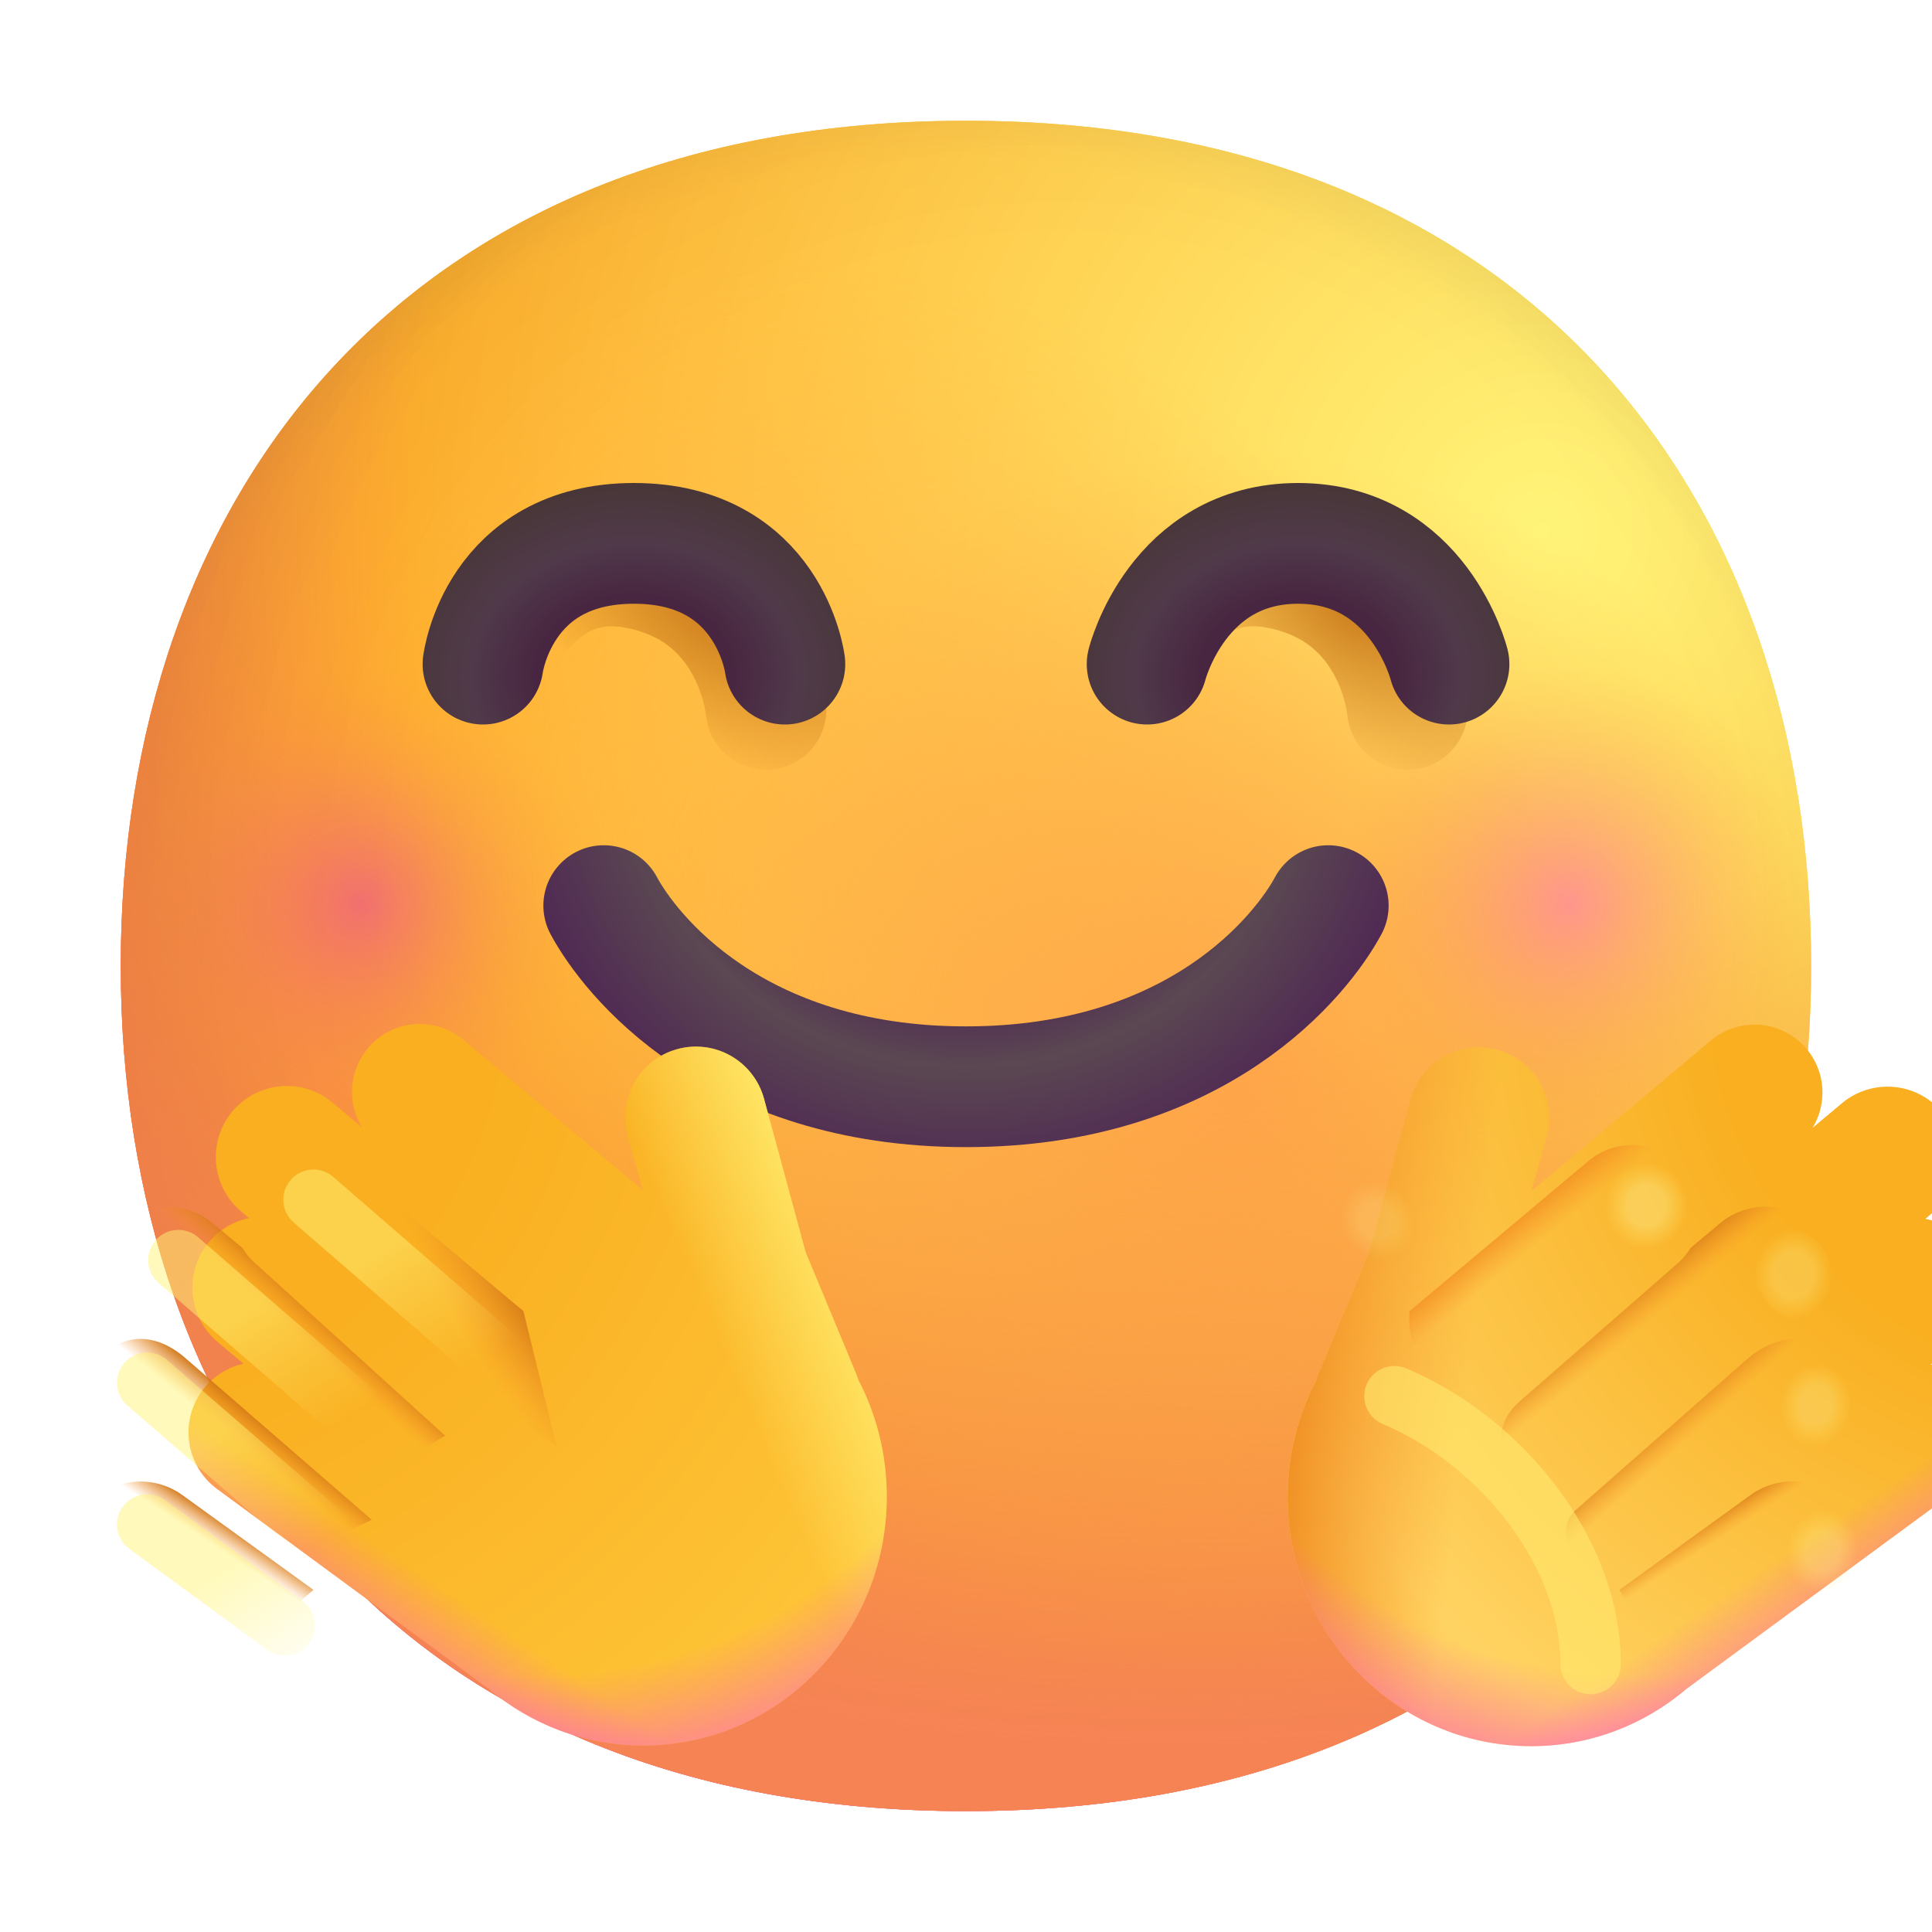 <svg viewBox="0 0 32 32" fill="none" xmlns="http://www.w3.org/2000/svg"><path d="M15.999 29.998C25.333 29.998 29.998 23.73 29.998 15.999C29.998 8.268 25.333 2 15.999 2C6.664 2 2 8.268 2 15.999C2 23.73 6.664 29.998 15.999 29.998Z" fill="url(#paint0_radial_6806_5229)" /><path d="M15.999 29.998C25.333 29.998 29.998 23.73 29.998 15.999C29.998 8.268 25.333 2 15.999 2C6.664 2 2 8.268 2 15.999C2 23.73 6.664 29.998 15.999 29.998Z" fill="url(#paint1_radial_6806_5229)" /><path d="M15.999 29.998C25.333 29.998 29.998 23.73 29.998 15.999C29.998 8.268 25.333 2 15.999 2C6.664 2 2 8.268 2 15.999C2 23.73 6.664 29.998 15.999 29.998Z" fill="url(#paint2_radial_6806_5229)" /><path d="M15.999 29.998C25.333 29.998 29.998 23.73 29.998 15.999C29.998 8.268 25.333 2 15.999 2C6.664 2 2 8.268 2 15.999C2 23.73 6.664 29.998 15.999 29.998Z" fill="url(#paint3_radial_6806_5229)" fill-opacity="0.6" /><path d="M15.999 29.998C25.333 29.998 29.998 23.73 29.998 15.999C29.998 8.268 25.333 2 15.999 2C6.664 2 2 8.268 2 15.999C2 23.73 6.664 29.998 15.999 29.998Z" fill="url(#paint4_radial_6806_5229)" /><path d="M15.999 29.998C25.333 29.998 29.998 23.73 29.998 15.999C29.998 8.268 25.333 2 15.999 2C6.664 2 2 8.268 2 15.999C2 23.73 6.664 29.998 15.999 29.998Z" fill="url(#paint5_radial_6806_5229)" /><path d="M15.999 29.998C25.333 29.998 29.998 23.73 29.998 15.999C29.998 8.268 25.333 2 15.999 2C6.664 2 2 8.268 2 15.999C2 23.73 6.664 29.998 15.999 29.998Z" fill="url(#paint6_radial_6806_5229)" /><path d="M15.999 29.998C25.333 29.998 29.998 23.73 29.998 15.999C29.998 8.268 25.333 2 15.999 2C6.664 2 2 8.268 2 15.999C2 23.73 6.664 29.998 15.999 29.998Z" fill="url(#paint7_radial_6806_5229)" /><path d="M15.999 29.998C25.333 29.998 29.998 23.73 29.998 15.999C29.998 8.268 25.333 2 15.999 2C6.664 2 2 8.268 2 15.999C2 23.73 6.664 29.998 15.999 29.998Z" fill="url(#paint8_radial_6806_5229)" /><circle cx="25.998" cy="14.76" r="4" fill="url(#paint9_radial_6806_5229)" /><circle cx="6" cy="14.76" r="4" fill="url(#paint10_radial_6806_5229)" /><path d="M10 15C10.429 15.8 12.143 18 16 18C19.857 18 21.571 15.8 22 15" stroke="url(#paint11_radial_6806_5229)" stroke-width="2" stroke-linecap="round" /><g filter="url(#filter0_f_6806_5229)"><path d="M18.938 10.656C18.938 10.656 19.555 9.134 21.125 9.406C23.16 9.758 23.312 11.75 23.312 11.75" stroke="url(#paint12_radial_6806_5229)" stroke-width="2" stroke-linecap="round" /></g><g filter="url(#filter1_f_6806_5229)"><path d="M8.312 10.656C8.312 10.656 8.93 9.134 10.5 9.406C12.535 9.758 12.688 11.75 12.688 11.75" stroke="url(#paint13_radial_6806_5229)" stroke-width="2" stroke-linecap="round" /></g><path d="M8 11C8 11 8.25 9 10.5 9C12.75 9 13 11 13 11" stroke="url(#paint14_radial_6806_5229)" stroke-width="2" stroke-linecap="round" /><path d="M19 11C19 11 19.5 9 21.5 9C23.5 9 24 11 24 11" stroke="url(#paint15_radial_6806_5229)" stroke-width="2" stroke-linecap="round" /><g filter="url(#filter2_i_6806_5229)"><path d="M4.093 19.362C4.492 18.886 5.202 18.824 5.677 19.224L8.649 21.717L8.399 20.82C8.225 20.198 8.589 19.552 9.211 19.378C9.837 19.203 10.485 19.572 10.655 20.199L11.344 22.739L12.18 24.751C12.195 24.788 12.209 24.826 12.221 24.863C12.519 25.438 12.688 26.094 12.688 26.79C12.688 29.066 10.882 30.911 8.656 30.911C7.676 30.911 6.778 30.554 6.08 29.96L1.597 26.663C1.071 26.276 0.966 25.533 1.363 25.015C1.536 24.79 1.775 24.645 2.033 24.587L1.607 24.23C1.109 23.812 1.044 23.07 1.461 22.572C1.639 22.36 1.875 22.227 2.126 22.176L1.995 22.066C1.497 21.648 1.432 20.906 1.85 20.408C2.268 19.91 3.01 19.845 3.508 20.263L3.994 20.67C3.75 20.269 3.775 19.741 4.093 19.362Z" fill="url(#paint16_radial_6806_5229)" /><path d="M4.093 19.362C4.492 18.886 5.202 18.824 5.677 19.224L8.649 21.717L8.399 20.82C8.225 20.198 8.589 19.552 9.211 19.378C9.837 19.203 10.485 19.572 10.655 20.199L11.344 22.739L12.18 24.751C12.195 24.788 12.209 24.826 12.221 24.863C12.519 25.438 12.688 26.094 12.688 26.79C12.688 29.066 10.882 30.911 8.656 30.911C7.676 30.911 6.778 30.554 6.08 29.96L1.597 26.663C1.071 26.276 0.966 25.533 1.363 25.015C1.536 24.79 1.775 24.645 2.033 24.587L1.607 24.23C1.109 23.812 1.044 23.07 1.461 22.572C1.639 22.36 1.875 22.227 2.126 22.176L1.995 22.066C1.497 21.648 1.432 20.906 1.85 20.408C2.268 19.91 3.01 19.845 3.508 20.263L3.994 20.67C3.75 20.269 3.775 19.741 4.093 19.362Z" fill="url(#paint17_linear_6806_5229)" /><path d="M4.093 19.362C4.492 18.886 5.202 18.824 5.677 19.224L8.649 21.717L8.399 20.82C8.225 20.198 8.589 19.552 9.211 19.378C9.837 19.203 10.485 19.572 10.655 20.199L11.344 22.739L12.18 24.751C12.195 24.788 12.209 24.826 12.221 24.863C12.519 25.438 12.688 26.094 12.688 26.79C12.688 29.066 10.882 30.911 8.656 30.911C7.676 30.911 6.778 30.554 6.08 29.96L1.597 26.663C1.071 26.276 0.966 25.533 1.363 25.015C1.536 24.79 1.775 24.645 2.033 24.587L1.607 24.23C1.109 23.812 1.044 23.07 1.461 22.572C1.639 22.36 1.875 22.227 2.126 22.176L1.995 22.066C1.497 21.648 1.432 20.906 1.85 20.408C2.268 19.91 3.01 19.845 3.508 20.263L3.994 20.67C3.75 20.269 3.775 19.741 4.093 19.362Z" fill="url(#paint18_linear_6806_5229)" /><path d="M4.093 19.362C4.492 18.886 5.202 18.824 5.677 19.224L8.649 21.717L8.399 20.82C8.225 20.198 8.589 19.552 9.211 19.378C9.837 19.203 10.485 19.572 10.655 20.199L11.344 22.739L12.18 24.751C12.195 24.788 12.209 24.826 12.221 24.863C12.519 25.438 12.688 26.094 12.688 26.79C12.688 29.066 10.882 30.911 8.656 30.911C7.676 30.911 6.778 30.554 6.08 29.96L1.597 26.663C1.071 26.276 0.966 25.533 1.363 25.015C1.536 24.79 1.775 24.645 2.033 24.587L1.607 24.23C1.109 23.812 1.044 23.07 1.461 22.572C1.639 22.36 1.875 22.227 2.126 22.176L1.995 22.066C1.497 21.648 1.432 20.906 1.85 20.408C2.268 19.91 3.01 19.845 3.508 20.263L3.994 20.67C3.75 20.269 3.775 19.741 4.093 19.362Z" fill="url(#paint19_radial_6806_5229)" /></g><path d="M3.022 24.764C2.504 24.389 1.783 24.494 1.393 25.002V25.002C0.991 25.527 1.098 26.28 1.631 26.672L2.167 27.065C2.855 27.571 3.802 27.534 4.448 26.975L5.192 26.333L3.022 24.764Z" fill="url(#paint20_linear_6806_5229)" /><path d="M6.156 25.172C5.938 25.297 5.178 25.585 5 25.797C4.582 26.295 4.349 26.436 3.851 26.018L1.72 24.23C1.223 23.812 1.158 23.07 1.575 22.572V22.572C2.003 22.063 2.565 22.056 3.067 22.491L6.156 25.172Z" fill="url(#paint21_linear_6806_5229)" /><path d="M7.375 23.781C7 23.984 6.75 24.219 6.359 24.547C5.942 25.045 5.685 25.265 5.187 24.847L2.015 22.066C1.518 21.648 1.453 20.906 1.87 20.408C2.288 19.91 3.031 19.845 3.528 20.263L4.014 20.67C4.076 20.772 4.155 20.866 4.252 20.946L7.375 23.781Z" fill="url(#paint22_linear_6806_5229)" /><path d="M5.642 19.177C5.197 18.803 4.533 18.861 4.16 19.306V19.306C3.752 19.793 3.864 20.527 4.399 20.869L9.219 23.953L8.669 21.716L5.642 19.177Z" fill="url(#paint23_radial_6806_5229)" /><g filter="url(#filter3_f_6806_5229)"><path d="M5.192 19.871L8.255 22.527" stroke="url(#paint24_linear_6806_5229)" stroke-linecap="round" /></g><g filter="url(#filter4_f_6806_5229)"><path d="M2.954 20.871L6.016 23.527" stroke="url(#paint25_linear_6806_5229)" stroke-linecap="round" /></g><g filter="url(#filter5_f_6806_5229)"><path d="M2.438 22.902L5.501 25.558" stroke="url(#paint26_linear_6806_5229)" stroke-linecap="round" /></g><g filter="url(#filter6_f_6806_5229)"><path d="M2.438 25.25L4.719 26.922" stroke="url(#paint27_linear_6806_5229)" stroke-linecap="round" /></g><g filter="url(#filter7_i_6806_5229)"><path d="M27.923 19.373C27.523 18.897 26.814 18.835 26.338 19.234L23.366 21.728L23.617 20.831C23.791 20.209 23.427 19.563 22.805 19.389C22.179 19.215 21.53 19.583 21.36 20.21L20.672 22.75L19.835 24.762C19.82 24.799 19.807 24.837 19.795 24.875C19.497 25.449 19.328 26.105 19.328 26.801C19.328 29.077 21.133 30.922 23.36 30.922C24.34 30.922 25.238 30.565 25.936 29.971L30.419 26.674C30.944 26.287 31.05 25.544 30.653 25.026C30.48 24.8 30.24 24.656 29.983 24.598L30.409 24.241C30.907 23.823 30.972 23.081 30.554 22.583C30.377 22.371 30.14 22.238 29.89 22.187L30.02 22.077C30.518 21.659 30.583 20.917 30.165 20.419C29.748 19.921 29.005 19.856 28.507 20.274L28.022 20.681C28.266 20.28 28.241 19.752 27.923 19.373Z" fill="url(#paint28_radial_6806_5229)" /><path d="M27.923 19.373C27.523 18.897 26.814 18.835 26.338 19.234L23.366 21.728L23.617 20.831C23.791 20.209 23.427 19.563 22.805 19.389C22.179 19.215 21.53 19.583 21.36 20.21L20.672 22.75L19.835 24.762C19.82 24.799 19.807 24.837 19.795 24.875C19.497 25.449 19.328 26.105 19.328 26.801C19.328 29.077 21.133 30.922 23.36 30.922C24.34 30.922 25.238 30.565 25.936 29.971L30.419 26.674C30.944 26.287 31.05 25.544 30.653 25.026C30.48 24.8 30.24 24.656 29.983 24.598L30.409 24.241C30.907 23.823 30.972 23.081 30.554 22.583C30.377 22.371 30.14 22.238 29.89 22.187L30.02 22.077C30.518 21.659 30.583 20.917 30.165 20.419C29.748 19.921 29.005 19.856 28.507 20.274L28.022 20.681C28.266 20.28 28.241 19.752 27.923 19.373Z" fill="url(#paint29_linear_6806_5229)" /><path d="M27.923 19.373C27.523 18.897 26.814 18.835 26.338 19.234L23.366 21.728L23.617 20.831C23.791 20.209 23.427 19.563 22.805 19.389C22.179 19.215 21.53 19.583 21.36 20.21L20.672 22.75L19.835 24.762C19.82 24.799 19.807 24.837 19.795 24.875C19.497 25.449 19.328 26.105 19.328 26.801C19.328 29.077 21.133 30.922 23.36 30.922C24.34 30.922 25.238 30.565 25.936 29.971L30.419 26.674C30.944 26.287 31.05 25.544 30.653 25.026C30.48 24.8 30.24 24.656 29.983 24.598L30.409 24.241C30.907 23.823 30.972 23.081 30.554 22.583C30.377 22.371 30.14 22.238 29.89 22.187L30.02 22.077C30.518 21.659 30.583 20.917 30.165 20.419C29.748 19.921 29.005 19.856 28.507 20.274L28.022 20.681C28.266 20.28 28.241 19.752 27.923 19.373Z" fill="url(#paint30_linear_6806_5229)" /><path d="M27.923 19.373C27.523 18.897 26.814 18.835 26.338 19.234L23.366 21.728L23.617 20.831C23.791 20.209 23.427 19.563 22.805 19.389C22.179 19.215 21.53 19.583 21.36 20.21L20.672 22.75L19.835 24.762C19.82 24.799 19.807 24.837 19.795 24.875C19.497 25.449 19.328 26.105 19.328 26.801C19.328 29.077 21.133 30.922 23.36 30.922C24.34 30.922 25.238 30.565 25.936 29.971L30.419 26.674C30.944 26.287 31.05 25.544 30.653 25.026C30.48 24.8 30.24 24.656 29.983 24.598L30.409 24.241C30.907 23.823 30.972 23.081 30.554 22.583C30.377 22.371 30.14 22.238 29.89 22.187L30.02 22.077C30.518 21.659 30.583 20.917 30.165 20.419C29.748 19.921 29.005 19.856 28.507 20.274L28.022 20.681C28.266 20.28 28.241 19.752 27.923 19.373Z" fill="url(#paint31_radial_6806_5229)" /></g><path d="M28.995 24.762C29.512 24.388 30.232 24.494 30.62 24.999V24.999C31.024 25.525 30.915 26.279 30.379 26.669L29.749 27.128C28.803 27.816 27.468 27.515 26.908 26.488L26.824 26.333L28.995 24.762Z" fill="url(#paint32_linear_6806_5229)" /><path d="M26.091 25.018C25.768 25.297 26.036 25.807 26.213 26.018C26.631 26.516 27.666 26.436 28.164 26.018L30.295 24.23C30.793 23.812 30.943 23.064 30.526 22.566V22.566C30.077 22.032 29.438 22.071 28.914 22.532L26.091 25.018Z" fill="url(#paint33_linear_6806_5229)" /><path d="M25.17 23.212C24.668 23.641 24.835 24.303 25.17 24.702C25.588 25.2 26.33 25.265 26.828 24.847L30 22.066C30.498 21.648 30.563 20.906 30.145 20.408C29.727 19.91 28.985 19.845 28.487 20.263L28.002 20.67C27.94 20.772 27.86 20.866 27.764 20.946L25.17 23.212Z" fill="url(#paint34_linear_6806_5229)" /><path d="M26.31 19.23C26.79 18.827 27.506 18.89 27.91 19.37V19.37C28.307 19.844 28.253 20.549 27.787 20.956L25.601 22.864C24.675 23.673 23.237 22.939 23.347 21.716V21.716L26.31 19.23Z" fill="url(#paint35_linear_6806_5229)" /><g filter="url(#filter8_f_6806_5229)"><ellipse cx="22.811" cy="20.215" rx="0.744" ry="0.665" transform="rotate(33.98 22.811 20.215)" fill="url(#paint36_radial_6806_5229)" /></g><g filter="url(#filter9_f_6806_5229)"><ellipse cx="27.273" cy="19.971" rx="0.798" ry="0.767" transform="rotate(64.924 27.273 19.971)" fill="url(#paint37_radial_6806_5229)" /></g><g filter="url(#filter10_f_6806_5229)"><ellipse cx="29.709" cy="21.101" rx="0.798" ry="0.631" transform="rotate(64.924 29.709 21.101)" fill="url(#paint38_radial_6806_5229)" /></g><g filter="url(#filter11_f_6806_5229)"><ellipse cx="30.078" cy="23.273" rx="0.798" ry="0.631" transform="rotate(64.924 30.078 23.273)" fill="url(#paint39_radial_6806_5229)" /></g><g filter="url(#filter12_f_6806_5229)"><ellipse cx="30.187" cy="25.695" rx="0.798" ry="0.631" transform="rotate(64.924 30.187 25.695)" fill="url(#paint40_radial_6806_5229)" /></g><g filter="url(#filter13_f_6806_5229)"><path d="M23.096 23.125C24.877 23.875 26.346 25.719 26.346 27.562" stroke="#FFEA6E" stroke-opacity="0.6" stroke-linecap="round" /></g><defs><filter id="filter0_f_6806_5229" x="17.437" y="7.873" width="7.375" height="5.377" filterUnits="userSpaceOnUse" color-interpolation-filters="sRGB"><feFlood flood-opacity="0" result="BackgroundImageFix" /><feBlend mode="normal" in="SourceGraphic" in2="BackgroundImageFix" result="shape" /><feGaussianBlur stdDeviation="0.25" result="effect1_foregroundBlur_6806_5229" /></filter><filter id="filter1_f_6806_5229" x="6.812" y="7.873" width="7.375" height="5.377" filterUnits="userSpaceOnUse" color-interpolation-filters="sRGB"><feFlood flood-opacity="0" result="BackgroundImageFix" /><feBlend mode="normal" in="SourceGraphic" in2="BackgroundImageFix" result="shape" /><feGaussianBlur stdDeviation="0.25" result="effect1_foregroundBlur_6806_5229" /></filter><filter id="filter2_i_6806_5229" x="1.122" y="16.96" width="13.565" height="13.951" filterUnits="userSpaceOnUse" color-interpolation-filters="sRGB"><feFlood flood-opacity="0" result="BackgroundImageFix" /><feBlend mode="normal" in="SourceGraphic" in2="BackgroundImageFix" result="shape" /><feColorMatrix in="SourceAlpha" type="matrix" values="0 0 0 0 0 0 0 0 0 0 0 0 0 0 0 0 0 0 127 0" result="hardAlpha" /><feOffset dx="2" dy="-2" /><feGaussianBlur stdDeviation="2" /><feComposite in2="hardAlpha" operator="arithmetic" k2="-1" k3="1" /><feColorMatrix type="matrix" values="0 0 0 0 0 0 0 0 0 0 0 0 0 0 0 0 0 0 0.08 0" /><feBlend mode="normal" in2="shape" result="effect1_innerShadow_6806_5229" /></filter><filter id="filter3_f_6806_5229" x="3.692" y="18.371" width="6.062" height="5.656" filterUnits="userSpaceOnUse" color-interpolation-filters="sRGB"><feFlood flood-opacity="0" result="BackgroundImageFix" /><feBlend mode="normal" in="SourceGraphic" in2="BackgroundImageFix" result="shape" /><feGaussianBlur stdDeviation="0.5" result="effect1_foregroundBlur_6806_5229" /></filter><filter id="filter4_f_6806_5229" x="1.454" y="19.371" width="6.062" height="5.656" filterUnits="userSpaceOnUse" color-interpolation-filters="sRGB"><feFlood flood-opacity="0" result="BackgroundImageFix" /><feBlend mode="normal" in="SourceGraphic" in2="BackgroundImageFix" result="shape" /><feGaussianBlur stdDeviation="0.5" result="effect1_foregroundBlur_6806_5229" /></filter><filter id="filter5_f_6806_5229" x="0.938" y="21.402" width="6.062" height="5.656" filterUnits="userSpaceOnUse" color-interpolation-filters="sRGB"><feFlood flood-opacity="0" result="BackgroundImageFix" /><feBlend mode="normal" in="SourceGraphic" in2="BackgroundImageFix" result="shape" /><feGaussianBlur stdDeviation="0.5" result="effect1_foregroundBlur_6806_5229" /></filter><filter id="filter6_f_6806_5229" x="0.938" y="23.75" width="5.281" height="4.672" filterUnits="userSpaceOnUse" color-interpolation-filters="sRGB"><feFlood flood-opacity="0" result="BackgroundImageFix" /><feBlend mode="normal" in="SourceGraphic" in2="BackgroundImageFix" result="shape" /><feGaussianBlur stdDeviation="0.5" result="effect1_foregroundBlur_6806_5229" /></filter><filter id="filter7_i_6806_5229" x="19.328" y="16.971" width="13.565" height="13.951" filterUnits="userSpaceOnUse" color-interpolation-filters="sRGB"><feFlood flood-opacity="0" result="BackgroundImageFix" /><feBlend mode="normal" in="SourceGraphic" in2="BackgroundImageFix" result="shape" /><feColorMatrix in="SourceAlpha" type="matrix" values="0 0 0 0 0 0 0 0 0 0 0 0 0 0 0 0 0 0 127 0" result="hardAlpha" /><feOffset dx="2" dy="-2" /><feGaussianBlur stdDeviation="2" /><feComposite in2="hardAlpha" operator="arithmetic" k2="-1" k3="1" /><feColorMatrix type="matrix" values="0 0 0 0 0 0 0 0 0 0 0 0 0 0 0 0 0 0 0.08 0" /><feBlend mode="normal" in2="shape" result="effect1_innerShadow_6806_5229" /></filter><filter id="filter8_f_6806_5229" x="21.59" y="19.024" width="2.441" height="2.382" filterUnits="userSpaceOnUse" color-interpolation-filters="sRGB"><feFlood flood-opacity="0" result="BackgroundImageFix" /><feBlend mode="normal" in="SourceGraphic" in2="BackgroundImageFix" result="shape" /><feGaussianBlur stdDeviation="0.25" result="effect1_foregroundBlur_6806_5229" /></filter><filter id="filter9_f_6806_5229" x="26" y="18.678" width="2.546" height="2.585" filterUnits="userSpaceOnUse" color-interpolation-filters="sRGB"><feFlood flood-opacity="0" result="BackgroundImageFix" /><feBlend mode="normal" in="SourceGraphic" in2="BackgroundImageFix" result="shape" /><feGaussianBlur stdDeviation="0.25" result="effect1_foregroundBlur_6806_5229" /></filter><filter id="filter10_f_6806_5229" x="28.545" y="19.83" width="2.328" height="2.542" filterUnits="userSpaceOnUse" color-interpolation-filters="sRGB"><feFlood flood-opacity="0" result="BackgroundImageFix" /><feBlend mode="normal" in="SourceGraphic" in2="BackgroundImageFix" result="shape" /><feGaussianBlur stdDeviation="0.25" result="effect1_foregroundBlur_6806_5229" /></filter><filter id="filter11_f_6806_5229" x="28.914" y="22.002" width="2.328" height="2.542" filterUnits="userSpaceOnUse" color-interpolation-filters="sRGB"><feFlood flood-opacity="0" result="BackgroundImageFix" /><feBlend mode="normal" in="SourceGraphic" in2="BackgroundImageFix" result="shape" /><feGaussianBlur stdDeviation="0.25" result="effect1_foregroundBlur_6806_5229" /></filter><filter id="filter12_f_6806_5229" x="29.023" y="24.425" width="2.328" height="2.542" filterUnits="userSpaceOnUse" color-interpolation-filters="sRGB"><feFlood flood-opacity="0" result="BackgroundImageFix" /><feBlend mode="normal" in="SourceGraphic" in2="BackgroundImageFix" result="shape" /><feGaussianBlur stdDeviation="0.25" result="effect1_foregroundBlur_6806_5229" /></filter><filter id="filter13_f_6806_5229" x="21.096" y="21.125" width="7.25" height="8.438" filterUnits="userSpaceOnUse" color-interpolation-filters="sRGB"><feFlood flood-opacity="0" result="BackgroundImageFix" /><feBlend mode="normal" in="SourceGraphic" in2="BackgroundImageFix" result="shape" /><feGaussianBlur stdDeviation="0.75" result="effect1_foregroundBlur_6806_5229" /></filter><radialGradient id="paint0_radial_6806_5229" cx="0" cy="0" r="1" gradientUnits="userSpaceOnUse" gradientTransform="translate(25.5 9) rotate(132.839) scale(37.503)"><stop stop-color="#FFF478" /><stop offset="0.475" stop-color="#FFB02E" /><stop offset="1" stop-color="#F70A8D" /></radialGradient><radialGradient id="paint1_radial_6806_5229" cx="0" cy="0" r="1" gradientUnits="userSpaceOnUse" gradientTransform="translate(25.5 9) rotate(131.878) scale(38.949)"><stop stop-color="#FFF478" /><stop offset="0.475" stop-color="#FFB02E" /><stop offset="1" stop-color="#F70A8D" /></radialGradient><radialGradient id="paint2_radial_6806_5229" cx="0" cy="0" r="1" gradientUnits="userSpaceOnUse" gradientTransform="translate(16 12.5) rotate(101.31) scale(17.847 22.858)"><stop offset="0.788" stop-color="#F59639" stop-opacity="0" /><stop offset="0.973" stop-color="#FF7DCE" /></radialGradient><radialGradient id="paint3_radial_6806_5229" cx="0" cy="0" r="1" gradientUnits="userSpaceOnUse" gradientTransform="translate(18 14) rotate(135) scale(41.012)"><stop offset="0.315" stop-opacity="0" /><stop offset="1" /></radialGradient><radialGradient id="paint4_radial_6806_5229" cx="0" cy="0" r="1" gradientUnits="userSpaceOnUse" gradientTransform="translate(16 17) rotate(77.692) scale(28.147)"><stop offset="0.508" stop-color="#7D6133" stop-opacity="0" /><stop offset="1" stop-color="#715B32" /></radialGradient><radialGradient id="paint5_radial_6806_5229" cx="0" cy="0" r="1" gradientUnits="userSpaceOnUse" gradientTransform="translate(16.5 16.5) rotate(55.713) scale(13.313 9.65)"><stop stop-color="#FFB849" /><stop offset="1" stop-color="#FFB847" stop-opacity="0" /></radialGradient><radialGradient id="paint6_radial_6806_5229" cx="0" cy="0" r="1" gradientUnits="userSpaceOnUse" gradientTransform="translate(20.5 18) rotate(9.866) scale(11.673)"><stop stop-color="#FFA64B" /><stop offset="0.9" stop-color="#FFAE46" stop-opacity="0" /></radialGradient><radialGradient id="paint7_radial_6806_5229" cx="0" cy="0" r="1" gradientUnits="userSpaceOnUse" gradientTransform="translate(17.5 15) rotate(43.971) scale(59.053)"><stop offset="0.185" stop-opacity="0" /><stop offset="1" stop-opacity="0.4" /></radialGradient><radialGradient id="paint8_radial_6806_5229" cx="0" cy="0" r="1" gradientUnits="userSpaceOnUse" gradientTransform="translate(19.25 -4.562) rotate(96.176) scale(33.696)"><stop offset="0.641" stop-color="#F59639" stop-opacity="0" /><stop offset="1" stop-color="#F68354" /></radialGradient><radialGradient id="paint9_radial_6806_5229" cx="0" cy="0" r="1" gradientUnits="userSpaceOnUse" gradientTransform="translate(25.998 14.949) rotate(89.995) scale(3.922)"><stop stop-color="#FF63C4" stop-opacity="0.5" /><stop offset="1" stop-color="#F59639" stop-opacity="0" /></radialGradient><radialGradient id="paint10_radial_6806_5229" cx="0" cy="0" r="1" gradientUnits="userSpaceOnUse" gradientTransform="translate(6 14.949) rotate(89.995) scale(3.922)"><stop stop-color="#E840A8" stop-opacity="0.5" /><stop offset="1" stop-color="#F59639" stop-opacity="0" /></radialGradient><radialGradient id="paint11_radial_6806_5229" cx="0" cy="0" r="1" gradientUnits="userSpaceOnUse" gradientTransform="translate(16 12.6) rotate(90) scale(7.2 7.872)"><stop offset="0.518" stop-color="#4E2553" /><stop offset="0.703" stop-color="#5B4852" /><stop offset="1" stop-color="#4E2553" /><stop offset="1" stop-color="#4E2553" /></radialGradient><radialGradient id="paint12_radial_6806_5229" cx="0" cy="0" r="1" gradientUnits="userSpaceOnUse" gradientTransform="translate(22.5 10.062) rotate(124.912) scale(3.658 6.568)"><stop stop-color="#CA7A1B" /><stop offset="0.634" stop-color="#CA7A1B" stop-opacity="0" /></radialGradient><radialGradient id="paint13_radial_6806_5229" cx="0" cy="0" r="1" gradientUnits="userSpaceOnUse" gradientTransform="translate(11.875 10.062) rotate(124.912) scale(3.658 6.568)"><stop stop-color="#CA7A1B" /><stop offset="0.634" stop-color="#CA7A1B" stop-opacity="0" /></radialGradient><radialGradient id="paint14_radial_6806_5229" cx="0" cy="0" r="1" gradientUnits="userSpaceOnUse" gradientTransform="translate(10.5 11.188) rotate(-91.348) scale(7.971 9.828)"><stop offset="0.167" stop-color="#482641" /><stop offset="0.276" stop-color="#503A4A" /><stop offset="0.401" stop-color="#483637" /></radialGradient><radialGradient id="paint15_radial_6806_5229" cx="0" cy="0" r="1" gradientUnits="userSpaceOnUse" gradientTransform="translate(21.5 11.188) rotate(-91.348) scale(7.971 9.828)"><stop offset="0.167" stop-color="#482641" /><stop offset="0.276" stop-color="#503A4A" /><stop offset="0.401" stop-color="#483637" /></radialGradient><radialGradient id="paint16_radial_6806_5229" cx="0" cy="0" r="1" gradientUnits="userSpaceOnUse" gradientTransform="translate(-0.724 18.353) rotate(42.395) scale(27.83 27.747)"><stop offset="0.25" stop-color="#F9AF20" /><stop offset="0.641" stop-color="#FFC83C" /></radialGradient><linearGradient id="paint17_linear_6806_5229" x1="15.688" y1="23.312" x2="8.464" y2="26.375" gradientUnits="userSpaceOnUse"><stop offset="0.328" stop-color="#FFF478" /><stop offset="0.724" stop-color="#FFF478" stop-opacity="0" /></linearGradient><linearGradient id="paint18_linear_6806_5229" x1="16.818" y1="10.76" x2="2.985" y2="31.4" gradientUnits="userSpaceOnUse"><stop offset="0.844" stop-color="#FF63C4" stop-opacity="0" /><stop offset="0.941" stop-color="#FF63C4" /></linearGradient><radialGradient id="paint19_radial_6806_5229" cx="0" cy="0" r="1" gradientUnits="userSpaceOnUse" gradientTransform="translate(5.138 17.312) rotate(67.272) scale(16.5 12.806)"><stop offset="0.776" stop-color="#FD61C2" stop-opacity="0" /><stop offset="0.941" stop-color="#FF63C4" /></radialGradient><linearGradient id="paint20_linear_6806_5229" x1="3.172" y1="24.156" x2="2.62" y2="24.998" gradientUnits="userSpaceOnUse"><stop offset="0.386" stop-color="#83480A" /><stop offset="0.545" stop-color="#CD7313" /><stop offset="1" stop-color="#FA9428" stop-opacity="0" /></linearGradient><linearGradient id="paint21_linear_6806_5229" x1="4.812" y1="22.984" x2="4.027" y2="23.956" gradientUnits="userSpaceOnUse"><stop offset="0.386" stop-color="#83480A" /><stop offset="0.545" stop-color="#CD7313" /><stop offset="1" stop-color="#FA9428" stop-opacity="0" /></linearGradient><linearGradient id="paint22_linear_6806_5229" x1="6.062" y1="21.281" x2="5.132" y2="22.313" gradientUnits="userSpaceOnUse"><stop offset="0.386" stop-color="#83480A" /><stop offset="0.545" stop-color="#CD7313" /><stop offset="1" stop-color="#FA9428" stop-opacity="0" /></linearGradient><radialGradient id="paint23_radial_6806_5229" cx="0" cy="0" r="1" gradientUnits="userSpaceOnUse" gradientTransform="translate(9.531 19.969) rotate(152.835) scale(2.669 6.631)"><stop offset="0.386" stop-color="#83480A" /><stop offset="0.545" stop-color="#CD7313" /><stop offset="1" stop-color="#FA9428" stop-opacity="0" /></radialGradient><linearGradient id="paint24_linear_6806_5229" x1="3.911" y1="19.871" x2="7.187" y2="25.029" gradientUnits="userSpaceOnUse"><stop offset="0.328" stop-color="#FFF478" stop-opacity="0.5" /><stop offset="0.724" stop-color="#FFF478" stop-opacity="0" /></linearGradient><linearGradient id="paint25_linear_6806_5229" x1="1.673" y1="20.871" x2="4.949" y2="26.029" gradientUnits="userSpaceOnUse"><stop offset="0.328" stop-color="#FFF478" stop-opacity="0.5" /><stop offset="0.724" stop-color="#FFF478" stop-opacity="0" /></linearGradient><linearGradient id="paint26_linear_6806_5229" x1="1.157" y1="22.902" x2="4.433" y2="28.061" gradientUnits="userSpaceOnUse"><stop offset="0.328" stop-color="#FFF478" stop-opacity="0.5" /><stop offset="0.724" stop-color="#FFF478" stop-opacity="0" /></linearGradient><linearGradient id="paint27_linear_6806_5229" x1="1.157" y1="25.25" x2="4.433" y2="30.409" gradientUnits="userSpaceOnUse"><stop offset="0.328" stop-color="#FFF478" stop-opacity="0.5" /><stop offset="0.724" stop-color="#FFF478" stop-opacity="0" /></linearGradient><radialGradient id="paint28_radial_6806_5229" cx="0" cy="0" r="1" gradientUnits="userSpaceOnUse" gradientTransform="translate(32.739 18.364) rotate(137.605) scale(27.83 27.747)"><stop offset="0.23" stop-color="#F9AF20" /><stop offset="0.538" stop-color="#FFD362" /><stop offset="0.824" stop-color="#F9AF20" /></radialGradient><linearGradient id="paint29_linear_6806_5229" x1="17.312" y1="24.312" x2="23.125" y2="24.947" gradientUnits="userSpaceOnUse"><stop offset="0.214" stop-color="#CC6C07" /><stop offset="0.328" stop-color="#EE891E" /><stop offset="0.865" stop-color="#FA9428" stop-opacity="0" /></linearGradient><linearGradient id="paint30_linear_6806_5229" x1="15.197" y1="10.771" x2="29.03" y2="31.411" gradientUnits="userSpaceOnUse"><stop offset="0.844" stop-color="#FF63C4" stop-opacity="0" /><stop offset="0.941" stop-color="#FF63C4" /></linearGradient><radialGradient id="paint31_radial_6806_5229" cx="0" cy="0" r="1" gradientUnits="userSpaceOnUse" gradientTransform="translate(26.877 17.323) rotate(112.728) scale(16.5 12.806)"><stop offset="0.776" stop-color="#FD61C2" stop-opacity="0" /><stop offset="0.941" stop-color="#FF63C4" /></radialGradient><linearGradient id="paint32_linear_6806_5229" x1="28.943" y1="24.005" x2="29.483" y2="24.834" gradientUnits="userSpaceOnUse"><stop offset="0.386" stop-color="#83480A" /><stop offset="0.545" stop-color="#CD7313" /><stop offset="1" stop-color="#FA9428" stop-opacity="0" /></linearGradient><linearGradient id="paint33_linear_6806_5229" x1="27.018" y1="22.781" x2="27.97" y2="23.841" gradientUnits="userSpaceOnUse"><stop offset="0.386" stop-color="#83480A" /><stop offset="0.545" stop-color="#CD7313" /><stop offset="1" stop-color="#FA9428" stop-opacity="0" /></linearGradient><linearGradient id="paint34_linear_6806_5229" x1="25.991" y1="20.995" x2="26.977" y2="22.18" gradientUnits="userSpaceOnUse"><stop offset="0.386" stop-color="#83480A" /><stop offset="0.545" stop-color="#CD7313" /><stop offset="1" stop-color="#FA9428" stop-opacity="0" /></linearGradient><linearGradient id="paint35_linear_6806_5229" x1="26.12" y1="18.583" x2="26.961" y2="19.606" gradientUnits="userSpaceOnUse"><stop offset="0.328" stop-color="#EE891E" /><stop offset="0.865" stop-color="#FA9428" stop-opacity="0" /></linearGradient><radialGradient id="paint36_radial_6806_5229" cx="0" cy="0" r="1" gradientUnits="userSpaceOnUse" gradientTransform="translate(22.811 20.215) rotate(118.681) scale(0.829 0.912)"><stop offset="0.328" stop-color="#FAF194" stop-opacity="0.2" /><stop offset="0.724" stop-color="#FFF478" stop-opacity="0" /></radialGradient><radialGradient id="paint37_radial_6806_5229" cx="0" cy="0" r="1" gradientUnits="userSpaceOnUse" gradientTransform="translate(27.273 19.971) rotate(116.983) scale(0.941 0.994)"><stop offset="0.328" stop-color="#FAF194" stop-opacity="0.4" /><stop offset="0.724" stop-color="#FFF478" stop-opacity="0" /></radialGradient><radialGradient id="paint38_radial_6806_5229" cx="0" cy="0" r="1" gradientUnits="userSpaceOnUse" gradientTransform="translate(29.709 21.101) rotate(121.756) scale(0.811 0.948)"><stop offset="0.391" stop-color="#FAF194" stop-opacity="0.3" /><stop offset="0.812" stop-color="#FFF478" stop-opacity="0" /></radialGradient><radialGradient id="paint39_radial_6806_5229" cx="0" cy="0" r="1" gradientUnits="userSpaceOnUse" gradientTransform="translate(30.078 23.273) rotate(121.756) scale(0.811 0.948)"><stop offset="0.328" stop-color="#FAF194" stop-opacity="0.3" /><stop offset="0.724" stop-color="#FFF478" stop-opacity="0" /></radialGradient><radialGradient id="paint40_radial_6806_5229" cx="0" cy="0" r="1" gradientUnits="userSpaceOnUse" gradientTransform="translate(30.187 25.695) rotate(121.756) scale(0.811 0.948)"><stop offset="0.328" stop-color="#FAF194" stop-opacity="0.3" /><stop offset="0.724" stop-color="#FFF478" stop-opacity="0" /></radialGradient></defs></svg>